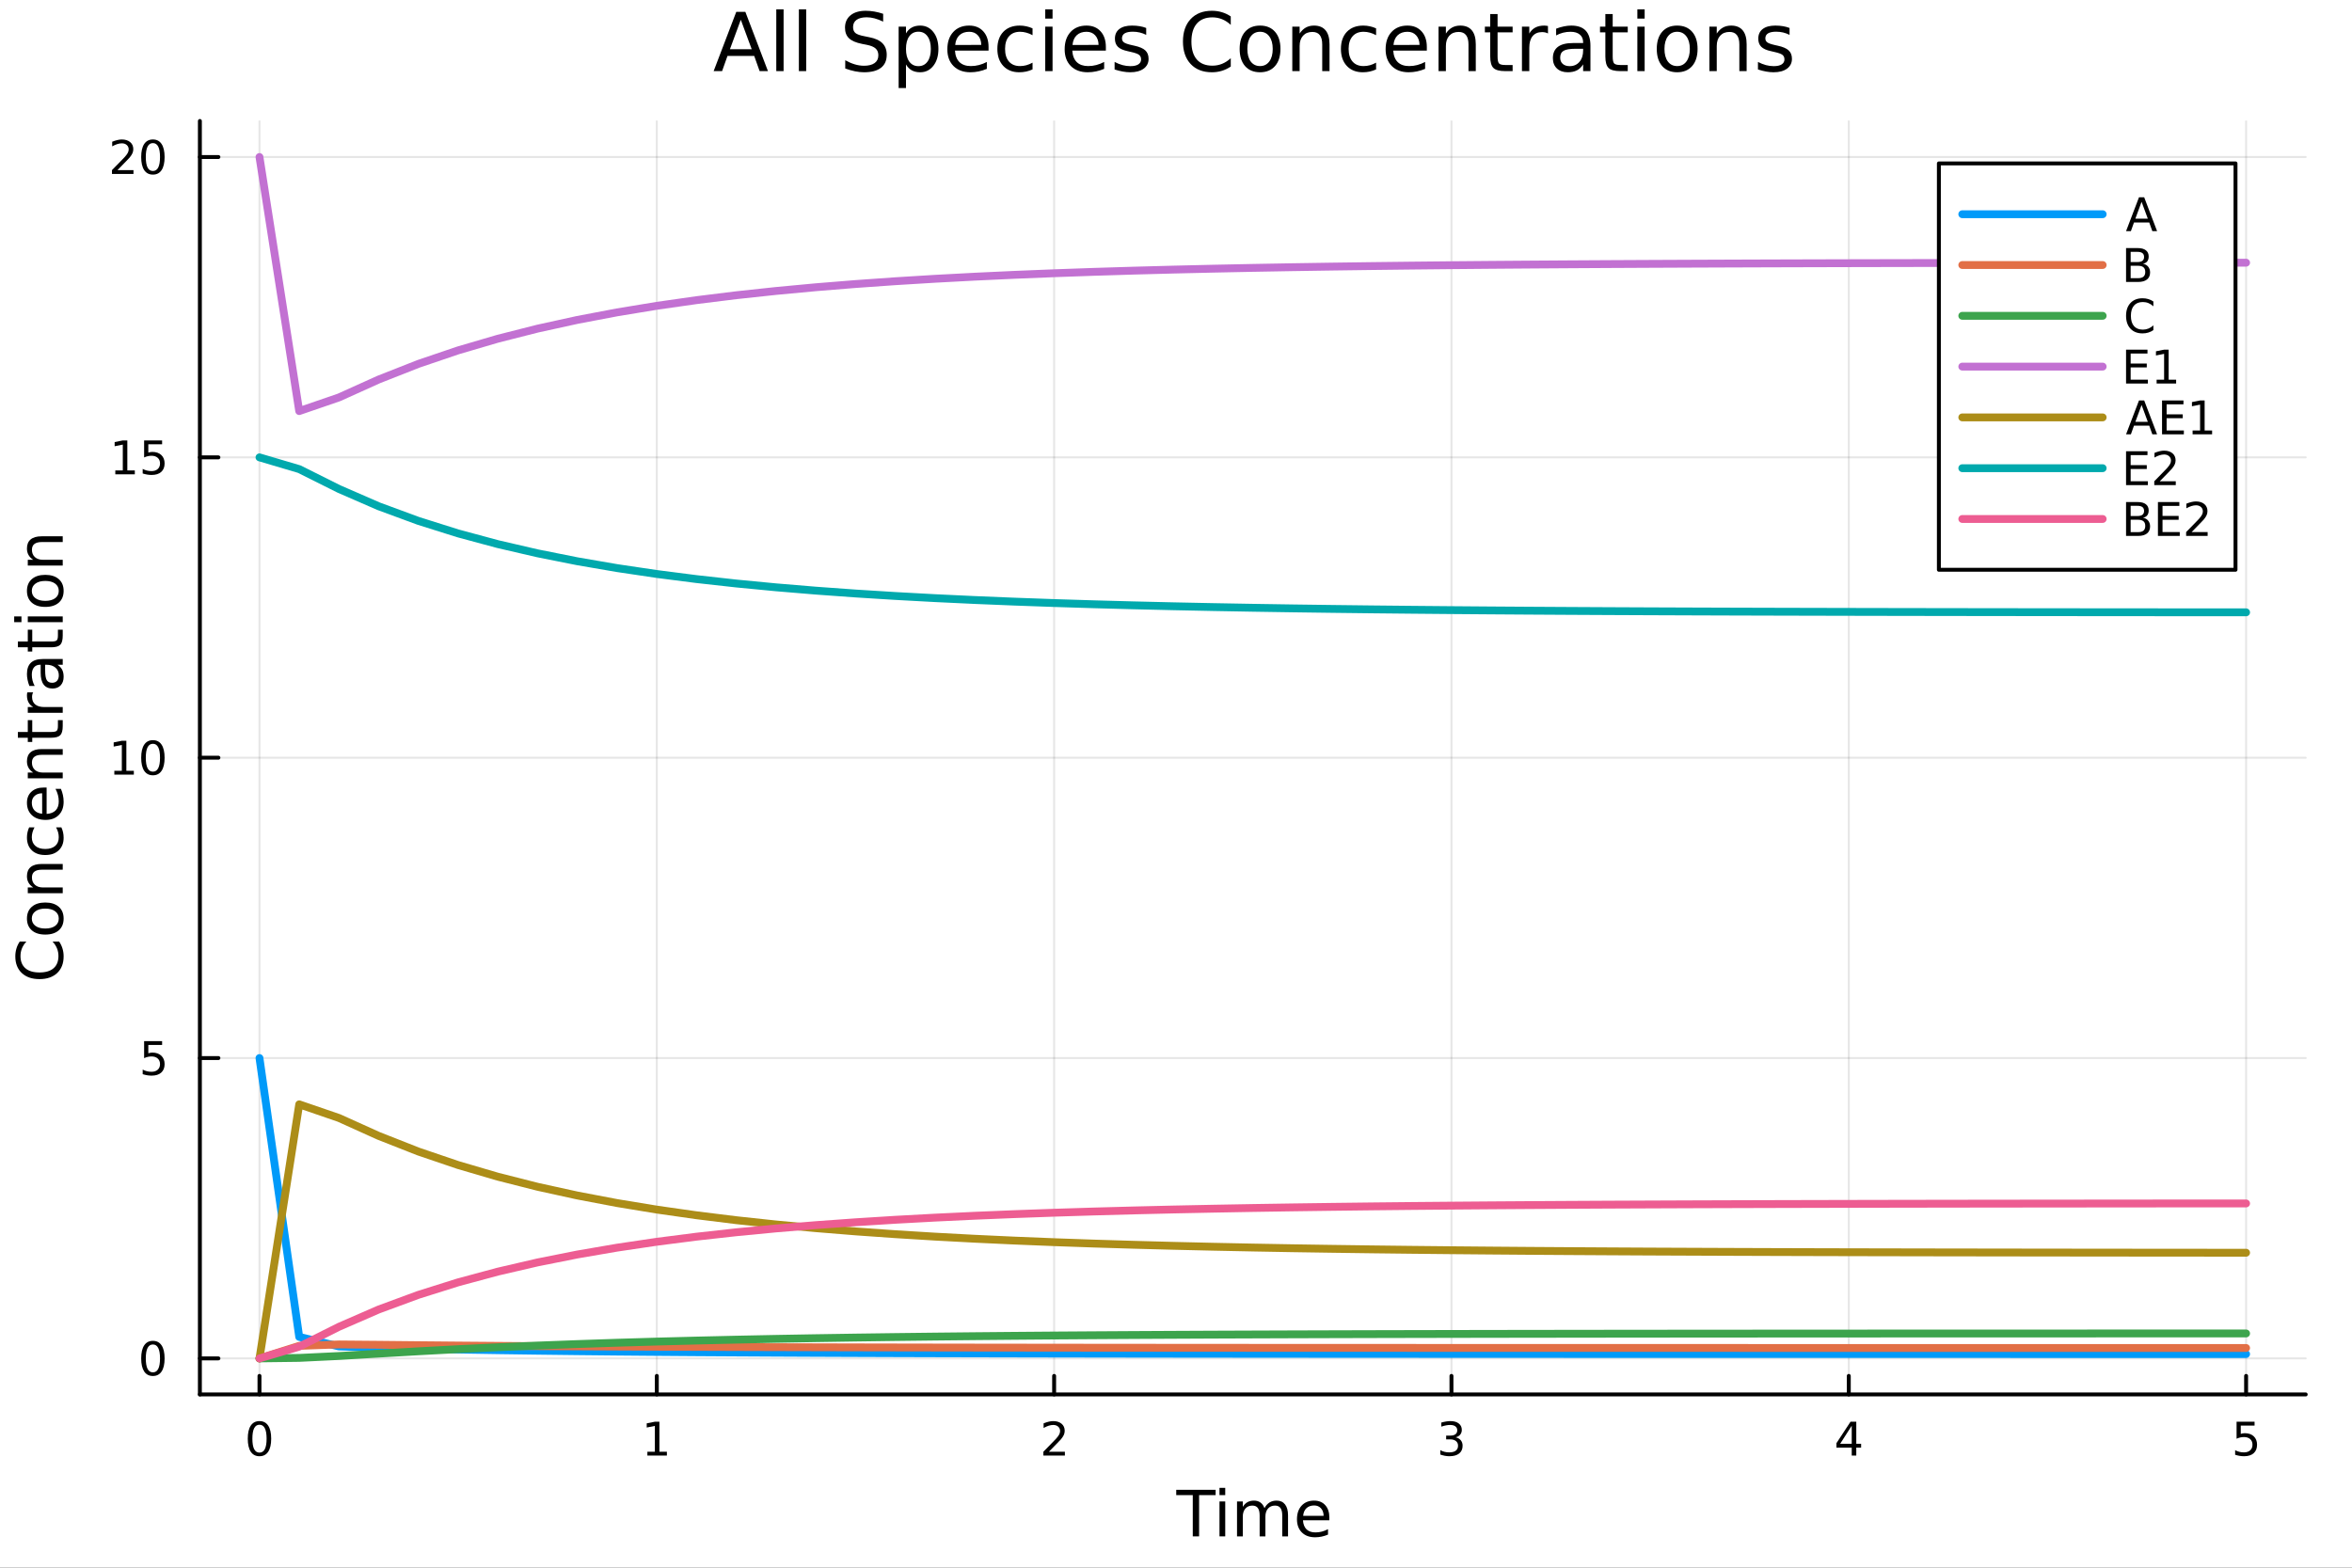 <?xml version="1.0" encoding="utf-8"?>
<svg xmlns="http://www.w3.org/2000/svg" xmlns:xlink="http://www.w3.org/1999/xlink" width="600" height="400" viewBox="0 0 2400 1600">
<rect x="0" y="0" width="2400" height="1600" fill="#333333" stroke="none"/>
<defs>
  <clipPath id="clip440">
    <rect x="0" y="0" width="2400" height="1600"/>
  </clipPath>
</defs>
<path clip-path="url(#clip440)" d="M0 1600 L2400 1600 L2400 8.88178e-14 L0 8.88178e-14  Z" fill="#ffffff" fill-rule="evenodd" fill-opacity="1"/>
<defs>
  <clipPath id="clip441">
    <rect x="480" y="0" width="1681" height="1600"/>
  </clipPath>
</defs>
<path clip-path="url(#clip440)" d="M203.964 1423.18 L2352.76 1423.18 L2352.76 123.472 L203.964 123.472  Z" fill="#ffffff" fill-rule="evenodd" fill-opacity="1"/>
<defs>
  <clipPath id="clip442">
    <rect x="203" y="123" width="2150" height="1301"/>
  </clipPath>
</defs>
<polyline clip-path="url(#clip442)" style="stroke:#000000; stroke-linecap:round; stroke-linejoin:round; stroke-width:2; stroke-opacity:0.1; fill:none" points="264.778,1423.18 264.778,123.472 "/>
<polyline clip-path="url(#clip442)" style="stroke:#000000; stroke-linecap:round; stroke-linejoin:round; stroke-width:2; stroke-opacity:0.1; fill:none" points="670.211,1423.18 670.211,123.472 "/>
<polyline clip-path="url(#clip442)" style="stroke:#000000; stroke-linecap:round; stroke-linejoin:round; stroke-width:2; stroke-opacity:0.1; fill:none" points="1075.64,1423.18 1075.64,123.472 "/>
<polyline clip-path="url(#clip442)" style="stroke:#000000; stroke-linecap:round; stroke-linejoin:round; stroke-width:2; stroke-opacity:0.1; fill:none" points="1481.08,1423.18 1481.08,123.472 "/>
<polyline clip-path="url(#clip442)" style="stroke:#000000; stroke-linecap:round; stroke-linejoin:round; stroke-width:2; stroke-opacity:0.1; fill:none" points="1886.51,1423.18 1886.51,123.472 "/>
<polyline clip-path="url(#clip442)" style="stroke:#000000; stroke-linecap:round; stroke-linejoin:round; stroke-width:2; stroke-opacity:0.1; fill:none" points="2291.94,1423.18 2291.94,123.472 "/>
<polyline clip-path="url(#clip442)" style="stroke:#000000; stroke-linecap:round; stroke-linejoin:round; stroke-width:2; stroke-opacity:0.1; fill:none" points="203.964,1386.4 2352.76,1386.4 "/>
<polyline clip-path="url(#clip442)" style="stroke:#000000; stroke-linecap:round; stroke-linejoin:round; stroke-width:2; stroke-opacity:0.1; fill:none" points="203.964,1079.86 2352.76,1079.86 "/>
<polyline clip-path="url(#clip442)" style="stroke:#000000; stroke-linecap:round; stroke-linejoin:round; stroke-width:2; stroke-opacity:0.1; fill:none" points="203.964,773.326 2352.76,773.326 "/>
<polyline clip-path="url(#clip442)" style="stroke:#000000; stroke-linecap:round; stroke-linejoin:round; stroke-width:2; stroke-opacity:0.1; fill:none" points="203.964,466.791 2352.76,466.791 "/>
<polyline clip-path="url(#clip442)" style="stroke:#000000; stroke-linecap:round; stroke-linejoin:round; stroke-width:2; stroke-opacity:0.1; fill:none" points="203.964,160.256 2352.76,160.256 "/>
<polyline clip-path="url(#clip440)" style="stroke:#000000; stroke-linecap:round; stroke-linejoin:round; stroke-width:4; stroke-opacity:1; fill:none" points="203.964,1423.18 2352.76,1423.18 "/>
<polyline clip-path="url(#clip440)" style="stroke:#000000; stroke-linecap:round; stroke-linejoin:round; stroke-width:4; stroke-opacity:1; fill:none" points="264.778,1423.18 264.778,1404.28 "/>
<polyline clip-path="url(#clip440)" style="stroke:#000000; stroke-linecap:round; stroke-linejoin:round; stroke-width:4; stroke-opacity:1; fill:none" points="670.211,1423.18 670.211,1404.28 "/>
<polyline clip-path="url(#clip440)" style="stroke:#000000; stroke-linecap:round; stroke-linejoin:round; stroke-width:4; stroke-opacity:1; fill:none" points="1075.64,1423.18 1075.64,1404.28 "/>
<polyline clip-path="url(#clip440)" style="stroke:#000000; stroke-linecap:round; stroke-linejoin:round; stroke-width:4; stroke-opacity:1; fill:none" points="1481.08,1423.18 1481.08,1404.28 "/>
<polyline clip-path="url(#clip440)" style="stroke:#000000; stroke-linecap:round; stroke-linejoin:round; stroke-width:4; stroke-opacity:1; fill:none" points="1886.51,1423.18 1886.51,1404.28 "/>
<polyline clip-path="url(#clip440)" style="stroke:#000000; stroke-linecap:round; stroke-linejoin:round; stroke-width:4; stroke-opacity:1; fill:none" points="2291.94,1423.18 2291.94,1404.28 "/>
<path clip-path="url(#clip440)" d="M264.778 1454.1 Q261.167 1454.1 259.339 1457.66 Q257.533 1461.2 257.533 1468.33 Q257.533 1475.44 259.339 1479.01 Q261.167 1482.55 264.778 1482.55 Q268.413 1482.55 270.218 1479.01 Q272.047 1475.44 272.047 1468.33 Q272.047 1461.2 270.218 1457.66 Q268.413 1454.1 264.778 1454.1 M264.778 1450.39 Q270.589 1450.39 273.644 1455 Q276.723 1459.58 276.723 1468.33 Q276.723 1477.06 273.644 1481.67 Q270.589 1486.25 264.778 1486.25 Q258.968 1486.25 255.89 1481.67 Q252.834 1477.06 252.834 1468.33 Q252.834 1459.58 255.89 1455 Q258.968 1450.39 264.778 1450.39 Z" fill="#000000" fill-rule="nonzero" fill-opacity="1" /><path clip-path="url(#clip440)" d="M660.593 1481.64 L668.232 1481.64 L668.232 1455.28 L659.922 1456.95 L659.922 1452.69 L668.186 1451.02 L672.861 1451.02 L672.861 1481.64 L680.5 1481.64 L680.5 1485.58 L660.593 1485.58 L660.593 1481.64 Z" fill="#000000" fill-rule="nonzero" fill-opacity="1" /><path clip-path="url(#clip440)" d="M1070.3 1481.64 L1086.62 1481.64 L1086.62 1485.58 L1064.67 1485.58 L1064.67 1481.64 Q1067.33 1478.89 1071.92 1474.26 Q1076.52 1469.61 1077.7 1468.27 Q1079.95 1465.74 1080.83 1464.01 Q1081.73 1462.25 1081.73 1460.56 Q1081.73 1457.8 1079.79 1456.07 Q1077.87 1454.33 1074.76 1454.33 Q1072.56 1454.33 1070.11 1455.09 Q1067.68 1455.86 1064.9 1457.41 L1064.9 1452.69 Q1067.73 1451.55 1070.18 1450.97 Q1072.63 1450.39 1074.67 1450.39 Q1080.04 1450.39 1083.24 1453.08 Q1086.43 1455.77 1086.43 1460.26 Q1086.43 1462.39 1085.62 1464.31 Q1084.83 1466.2 1082.73 1468.8 Q1082.15 1469.47 1079.05 1472.69 Q1075.94 1475.88 1070.3 1481.64 Z" fill="#000000" fill-rule="nonzero" fill-opacity="1" /><path clip-path="url(#clip440)" d="M1485.32 1466.95 Q1488.68 1467.66 1490.56 1469.93 Q1492.45 1472.2 1492.45 1475.53 Q1492.45 1480.65 1488.93 1483.45 Q1485.42 1486.25 1478.93 1486.25 Q1476.76 1486.25 1474.44 1485.81 Q1472.15 1485.39 1469.7 1484.54 L1469.7 1480.02 Q1471.64 1481.16 1473.96 1481.74 Q1476.27 1482.32 1478.8 1482.32 Q1483.19 1482.32 1485.49 1480.58 Q1487.8 1478.84 1487.8 1475.53 Q1487.8 1472.48 1485.65 1470.77 Q1483.52 1469.03 1479.7 1469.03 L1475.67 1469.03 L1475.67 1465.19 L1479.88 1465.19 Q1483.33 1465.19 1485.16 1463.82 Q1486.99 1462.43 1486.99 1459.84 Q1486.99 1457.18 1485.09 1455.77 Q1483.22 1454.33 1479.7 1454.33 Q1477.78 1454.33 1475.58 1454.75 Q1473.38 1455.16 1470.74 1456.04 L1470.74 1451.88 Q1473.4 1451.14 1475.72 1450.77 Q1478.06 1450.39 1480.12 1450.39 Q1485.44 1450.39 1488.54 1452.83 Q1491.64 1455.23 1491.64 1459.35 Q1491.64 1462.22 1490 1464.21 Q1488.36 1466.18 1485.32 1466.95 Z" fill="#000000" fill-rule="nonzero" fill-opacity="1" /><path clip-path="url(#clip440)" d="M1889.52 1455.09 L1877.71 1473.54 L1889.52 1473.54 L1889.52 1455.09 M1888.29 1451.02 L1894.17 1451.02 L1894.17 1473.54 L1899.1 1473.54 L1899.1 1477.43 L1894.17 1477.43 L1894.17 1485.58 L1889.52 1485.58 L1889.52 1477.43 L1873.92 1477.43 L1873.92 1472.92 L1888.29 1451.02 Z" fill="#000000" fill-rule="nonzero" fill-opacity="1" /><path clip-path="url(#clip440)" d="M2282.22 1451.02 L2300.58 1451.02 L2300.58 1454.96 L2286.5 1454.96 L2286.5 1463.43 Q2287.52 1463.08 2288.54 1462.92 Q2289.56 1462.73 2290.58 1462.73 Q2296.36 1462.73 2299.74 1465.9 Q2303.12 1469.08 2303.12 1474.49 Q2303.12 1480.07 2299.65 1483.17 Q2296.18 1486.25 2289.86 1486.25 Q2287.68 1486.25 2285.41 1485.88 Q2283.17 1485.51 2280.76 1484.77 L2280.76 1480.07 Q2282.84 1481.2 2285.07 1481.76 Q2287.29 1482.32 2289.77 1482.32 Q2293.77 1482.32 2296.11 1480.21 Q2298.45 1478.1 2298.45 1474.49 Q2298.45 1470.88 2296.11 1468.77 Q2293.77 1466.67 2289.77 1466.67 Q2287.89 1466.67 2286.02 1467.08 Q2284.16 1467.5 2282.22 1468.38 L2282.22 1451.02 Z" fill="#000000" fill-rule="nonzero" fill-opacity="1" /><path clip-path="url(#clip440)" d="M1200.24 1520.52 L1240.44 1520.52 L1240.44 1525.93 L1223.57 1525.93 L1223.57 1568.04 L1217.11 1568.04 L1217.11 1525.93 L1200.24 1525.93 L1200.24 1520.52 Z" fill="#000000" fill-rule="nonzero" fill-opacity="1" /><path clip-path="url(#clip440)" d="M1244.38 1532.4 L1250.24 1532.4 L1250.24 1568.04 L1244.38 1568.04 L1244.38 1532.4 M1244.38 1518.52 L1250.24 1518.52 L1250.24 1525.93 L1244.38 1525.93 L1244.38 1518.52 Z" fill="#000000" fill-rule="nonzero" fill-opacity="1" /><path clip-path="url(#clip440)" d="M1290.25 1539.24 Q1292.44 1535.29 1295.5 1533.41 Q1298.55 1531.54 1302.69 1531.54 Q1308.26 1531.54 1311.29 1535.45 Q1314.31 1539.33 1314.31 1546.53 L1314.31 1568.04 L1308.42 1568.04 L1308.42 1546.72 Q1308.42 1541.59 1306.61 1539.11 Q1304.79 1536.63 1301.07 1536.63 Q1296.52 1536.63 1293.88 1539.65 Q1291.23 1542.68 1291.23 1547.9 L1291.23 1568.04 L1285.35 1568.04 L1285.35 1546.72 Q1285.35 1541.56 1283.53 1539.11 Q1281.72 1536.63 1277.93 1536.63 Q1273.44 1536.63 1270.8 1539.68 Q1268.16 1542.71 1268.16 1547.9 L1268.16 1568.04 L1262.27 1568.04 L1262.27 1532.4 L1268.16 1532.4 L1268.16 1537.93 Q1270.16 1534.66 1272.96 1533.1 Q1275.77 1531.54 1279.62 1531.54 Q1283.5 1531.54 1286.21 1533.51 Q1288.94 1535.48 1290.25 1539.24 Z" fill="#000000" fill-rule="nonzero" fill-opacity="1" /><path clip-path="url(#clip440)" d="M1356.48 1548.76 L1356.48 1551.62 L1329.56 1551.62 Q1329.94 1557.67 1333.18 1560.85 Q1336.46 1564 1342.29 1564 Q1345.66 1564 1348.81 1563.17 Q1352 1562.35 1355.11 1560.69 L1355.11 1566.23 Q1351.96 1567.57 1348.65 1568.27 Q1345.34 1568.97 1341.94 1568.97 Q1333.41 1568.97 1328.41 1564 Q1323.44 1559.04 1323.44 1550.57 Q1323.44 1541.82 1328.16 1536.69 Q1332.9 1531.54 1340.92 1531.54 Q1348.11 1531.54 1352.28 1536.18 Q1356.48 1540.8 1356.48 1548.76 M1350.63 1547.04 Q1350.56 1542.23 1347.92 1539.37 Q1345.31 1536.5 1340.98 1536.5 Q1336.08 1536.5 1333.12 1539.27 Q1330.19 1542.04 1329.75 1547.07 L1350.63 1547.04 Z" fill="#000000" fill-rule="nonzero" fill-opacity="1" /><polyline clip-path="url(#clip440)" style="stroke:#000000; stroke-linecap:round; stroke-linejoin:round; stroke-width:4; stroke-opacity:1; fill:none" points="203.964,1423.18 203.964,123.472 "/>
<polyline clip-path="url(#clip440)" style="stroke:#000000; stroke-linecap:round; stroke-linejoin:round; stroke-width:4; stroke-opacity:1; fill:none" points="203.964,1386.4 222.861,1386.4 "/>
<polyline clip-path="url(#clip440)" style="stroke:#000000; stroke-linecap:round; stroke-linejoin:round; stroke-width:4; stroke-opacity:1; fill:none" points="203.964,1079.86 222.861,1079.86 "/>
<polyline clip-path="url(#clip440)" style="stroke:#000000; stroke-linecap:round; stroke-linejoin:round; stroke-width:4; stroke-opacity:1; fill:none" points="203.964,773.326 222.861,773.326 "/>
<polyline clip-path="url(#clip440)" style="stroke:#000000; stroke-linecap:round; stroke-linejoin:round; stroke-width:4; stroke-opacity:1; fill:none" points="203.964,466.791 222.861,466.791 "/>
<polyline clip-path="url(#clip440)" style="stroke:#000000; stroke-linecap:round; stroke-linejoin:round; stroke-width:4; stroke-opacity:1; fill:none" points="203.964,160.256 222.861,160.256 "/>
<path clip-path="url(#clip440)" d="M156.019 1372.19 Q152.408 1372.19 150.579 1375.76 Q148.774 1379.3 148.774 1386.43 Q148.774 1393.54 150.579 1397.1 Q152.408 1400.64 156.019 1400.64 Q159.653 1400.64 161.459 1397.1 Q163.288 1393.54 163.288 1386.43 Q163.288 1379.3 161.459 1375.76 Q159.653 1372.19 156.019 1372.19 M156.019 1368.49 Q161.829 1368.49 164.885 1373.1 Q167.964 1377.68 167.964 1386.43 Q167.964 1395.16 164.885 1399.76 Q161.829 1404.35 156.019 1404.35 Q150.209 1404.35 147.13 1399.76 Q144.075 1395.16 144.075 1386.43 Q144.075 1377.68 147.13 1373.1 Q150.209 1368.49 156.019 1368.49 Z" fill="#000000" fill-rule="nonzero" fill-opacity="1" /><path clip-path="url(#clip440)" d="M147.061 1062.58 L165.417 1062.58 L165.417 1066.52 L151.343 1066.52 L151.343 1074.99 Q152.362 1074.64 153.38 1074.48 Q154.399 1074.29 155.417 1074.29 Q161.204 1074.29 164.584 1077.47 Q167.964 1080.64 167.964 1086.05 Q167.964 1091.63 164.491 1094.73 Q161.019 1097.81 154.7 1097.81 Q152.524 1097.81 150.255 1097.44 Q148.01 1097.07 145.603 1096.33 L145.603 1091.63 Q147.686 1092.77 149.908 1093.32 Q152.13 1093.88 154.607 1093.88 Q158.612 1093.88 160.95 1091.77 Q163.288 1089.66 163.288 1086.05 Q163.288 1082.44 160.95 1080.34 Q158.612 1078.23 154.607 1078.23 Q152.732 1078.23 150.857 1078.65 Q149.005 1079.06 147.061 1079.94 L147.061 1062.58 Z" fill="#000000" fill-rule="nonzero" fill-opacity="1" /><path clip-path="url(#clip440)" d="M116.668 786.671 L124.306 786.671 L124.306 760.305 L115.996 761.972 L115.996 757.713 L124.26 756.046 L128.936 756.046 L128.936 786.671 L136.575 786.671 L136.575 790.606 L116.668 790.606 L116.668 786.671 Z" fill="#000000" fill-rule="nonzero" fill-opacity="1" /><path clip-path="url(#clip440)" d="M156.019 759.125 Q152.408 759.125 150.579 762.689 Q148.774 766.231 148.774 773.361 Q148.774 780.467 150.579 784.032 Q152.408 787.574 156.019 787.574 Q159.653 787.574 161.459 784.032 Q163.288 780.467 163.288 773.361 Q163.288 766.231 161.459 762.689 Q159.653 759.125 156.019 759.125 M156.019 755.421 Q161.829 755.421 164.885 760.027 Q167.964 764.611 167.964 773.361 Q167.964 782.088 164.885 786.694 Q161.829 791.277 156.019 791.277 Q150.209 791.277 147.13 786.694 Q144.075 782.088 144.075 773.361 Q144.075 764.611 147.13 760.027 Q150.209 755.421 156.019 755.421 Z" fill="#000000" fill-rule="nonzero" fill-opacity="1" /><path clip-path="url(#clip440)" d="M117.663 480.136 L125.302 480.136 L125.302 453.77 L116.992 455.437 L116.992 451.178 L125.255 449.511 L129.931 449.511 L129.931 480.136 L137.57 480.136 L137.57 484.071 L117.663 484.071 L117.663 480.136 Z" fill="#000000" fill-rule="nonzero" fill-opacity="1" /><path clip-path="url(#clip440)" d="M147.061 449.511 L165.417 449.511 L165.417 453.446 L151.343 453.446 L151.343 461.918 Q152.362 461.571 153.38 461.409 Q154.399 461.224 155.417 461.224 Q161.204 461.224 164.584 464.395 Q167.964 467.567 167.964 472.983 Q167.964 478.562 164.491 481.664 Q161.019 484.742 154.7 484.742 Q152.524 484.742 150.255 484.372 Q148.01 484.002 145.603 483.261 L145.603 478.562 Q147.686 479.696 149.908 480.252 Q152.13 480.807 154.607 480.807 Q158.612 480.807 160.95 478.701 Q163.288 476.594 163.288 472.983 Q163.288 469.372 160.95 467.266 Q158.612 465.159 154.607 465.159 Q152.732 465.159 150.857 465.576 Q149.005 465.993 147.061 466.872 L147.061 449.511 Z" fill="#000000" fill-rule="nonzero" fill-opacity="1" /><path clip-path="url(#clip440)" d="M119.885 173.601 L136.204 173.601 L136.204 177.536 L114.26 177.536 L114.26 173.601 Q116.922 170.847 121.505 166.217 Q126.112 161.564 127.292 160.222 Q129.538 157.698 130.417 155.962 Q131.32 154.203 131.32 152.513 Q131.32 149.759 129.376 148.023 Q127.455 146.286 124.353 146.286 Q122.154 146.286 119.7 147.05 Q117.269 147.814 114.492 149.365 L114.492 144.643 Q117.316 143.509 119.769 142.93 Q122.223 142.351 124.26 142.351 Q129.63 142.351 132.825 145.036 Q136.019 147.722 136.019 152.212 Q136.019 154.342 135.209 156.263 Q134.422 158.161 132.316 160.754 Q131.737 161.425 128.635 164.643 Q125.533 167.837 119.885 173.601 Z" fill="#000000" fill-rule="nonzero" fill-opacity="1" /><path clip-path="url(#clip440)" d="M156.019 146.055 Q152.408 146.055 150.579 149.62 Q148.774 153.161 148.774 160.291 Q148.774 167.397 150.579 170.962 Q152.408 174.504 156.019 174.504 Q159.653 174.504 161.459 170.962 Q163.288 167.397 163.288 160.291 Q163.288 153.161 161.459 149.62 Q159.653 146.055 156.019 146.055 M156.019 142.351 Q161.829 142.351 164.885 146.958 Q167.964 151.541 167.964 160.291 Q167.964 169.018 164.885 173.624 Q161.829 178.208 156.019 178.208 Q150.209 178.208 147.13 173.624 Q144.075 169.018 144.075 160.291 Q144.075 151.541 147.13 146.958 Q150.209 142.351 156.019 142.351 Z" fill="#000000" fill-rule="nonzero" fill-opacity="1" /><path clip-path="url(#clip440)" d="M20.144 960.971 L26.924 960.971 Q23.9 964.218 22.404 967.91 Q20.908 971.57 20.908 975.708 Q20.908 983.856 25.905 988.184 Q30.871 992.513 40.292 992.513 Q49.681 992.513 54.678 988.184 Q59.644 983.856 59.644 975.708 Q59.644 971.57 58.148 967.91 Q56.652 964.218 53.628 960.971 L60.344 960.971 Q62.636 964.345 63.781 968.133 Q64.927 971.888 64.927 976.09 Q64.927 986.88 58.339 993.086 Q51.718 999.293 40.292 999.293 Q28.834 999.293 22.245 993.086 Q15.625 986.88 15.625 976.09 Q15.625 971.825 16.771 968.069 Q17.885 964.281 20.144 960.971 Z" fill="#000000" fill-rule="nonzero" fill-opacity="1" /><path clip-path="url(#clip440)" d="M32.462 937.482 Q32.462 942.192 36.154 944.93 Q39.815 947.667 46.212 947.667 Q52.609 947.667 56.302 944.961 Q59.962 942.224 59.962 937.482 Q59.962 932.803 56.27 930.066 Q52.578 927.328 46.212 927.328 Q39.878 927.328 36.186 930.066 Q32.462 932.803 32.462 937.482 M27.497 937.482 Q27.497 929.843 32.462 925.482 Q37.427 921.122 46.212 921.122 Q54.965 921.122 59.962 925.482 Q64.927 929.843 64.927 937.482 Q64.927 945.152 59.962 949.513 Q54.965 953.842 46.212 953.842 Q37.427 953.842 32.462 949.513 Q27.497 945.152 27.497 937.482 Z" fill="#000000" fill-rule="nonzero" fill-opacity="1" /><path clip-path="url(#clip440)" d="M42.488 881.782 L64.004 881.782 L64.004 887.638 L42.679 887.638 Q37.618 887.638 35.104 889.612 Q32.589 891.585 32.589 895.532 Q32.589 900.274 35.613 903.011 Q38.637 905.749 43.857 905.749 L64.004 905.749 L64.004 911.637 L28.356 911.637 L28.356 905.749 L33.894 905.749 Q30.68 903.648 29.088 900.815 Q27.497 897.951 27.497 894.227 Q27.497 888.084 31.316 884.933 Q35.104 881.782 42.488 881.782 Z" fill="#000000" fill-rule="nonzero" fill-opacity="1" /><path clip-path="url(#clip440)" d="M29.725 844.447 L35.199 844.447 Q33.831 846.929 33.162 849.444 Q32.462 851.927 32.462 854.473 Q32.462 860.17 36.09 863.321 Q39.687 866.472 46.212 866.472 Q52.737 866.472 56.365 863.321 Q59.962 860.17 59.962 854.473 Q59.962 851.927 59.294 849.444 Q58.593 846.929 57.225 844.447 L62.636 844.447 Q63.781 846.898 64.354 849.539 Q64.927 852.149 64.927 855.109 Q64.927 863.162 59.866 867.904 Q54.806 872.647 46.212 872.647 Q37.491 872.647 32.494 867.873 Q27.497 863.067 27.497 854.727 Q27.497 852.022 28.07 849.444 Q28.611 846.866 29.725 844.447 Z" fill="#000000" fill-rule="nonzero" fill-opacity="1" /><path clip-path="url(#clip440)" d="M44.716 803.77 L47.581 803.77 L47.581 830.697 Q53.628 830.315 56.811 827.068 Q59.962 823.79 59.962 817.966 Q59.962 814.592 59.134 811.441 Q58.307 808.258 56.652 805.139 L62.19 805.139 Q63.527 808.29 64.227 811.6 Q64.927 814.91 64.927 818.316 Q64.927 826.846 59.962 831.843 Q54.997 836.808 46.53 836.808 Q37.777 836.808 32.653 832.097 Q27.497 827.355 27.497 819.334 Q27.497 812.141 32.144 807.971 Q36.759 803.77 44.716 803.77 M42.997 809.626 Q38.191 809.69 35.327 812.332 Q32.462 814.942 32.462 819.27 Q32.462 824.172 35.231 827.132 Q38 830.06 43.029 830.506 L42.997 809.626 Z" fill="#000000" fill-rule="nonzero" fill-opacity="1" /><path clip-path="url(#clip440)" d="M42.488 764.525 L64.004 764.525 L64.004 770.382 L42.679 770.382 Q37.618 770.382 35.104 772.355 Q32.589 774.329 32.589 778.275 Q32.589 783.018 35.613 785.755 Q38.637 788.492 43.857 788.492 L64.004 788.492 L64.004 794.381 L28.356 794.381 L28.356 788.492 L33.894 788.492 Q30.68 786.392 29.088 783.559 Q27.497 780.694 27.497 776.97 Q27.497 770.827 31.316 767.676 Q35.104 764.525 42.488 764.525 Z" fill="#000000" fill-rule="nonzero" fill-opacity="1" /><path clip-path="url(#clip440)" d="M18.235 747.052 L28.356 747.052 L28.356 734.989 L32.908 734.989 L32.908 747.052 L52.259 747.052 Q56.62 747.052 57.861 745.874 Q59.103 744.664 59.103 741.004 L59.103 734.989 L64.004 734.989 L64.004 741.004 Q64.004 747.784 61.49 750.362 Q58.943 752.94 52.259 752.94 L32.908 752.94 L32.908 757.237 L28.356 757.237 L28.356 752.94 L18.235 752.94 L18.235 747.052 Z" fill="#000000" fill-rule="nonzero" fill-opacity="1" /><path clip-path="url(#clip440)" d="M33.831 706.629 Q33.258 707.616 33.003 708.794 Q32.717 709.939 32.717 711.34 Q32.717 716.305 35.963 718.979 Q39.178 721.621 45.225 721.621 L64.004 721.621 L64.004 727.509 L28.356 727.509 L28.356 721.621 L33.894 721.621 Q30.648 719.774 29.088 716.814 Q27.497 713.854 27.497 709.621 Q27.497 709.016 27.592 708.284 Q27.656 707.552 27.815 706.661 L33.831 706.629 Z" fill="#000000" fill-rule="nonzero" fill-opacity="1" /><path clip-path="url(#clip440)" d="M46.085 684.286 Q46.085 691.383 47.708 694.121 Q49.331 696.858 53.246 696.858 Q56.365 696.858 58.211 694.821 Q60.026 692.752 60.026 689.219 Q60.026 684.349 56.588 681.421 Q53.119 678.461 47.39 678.461 L46.085 678.461 L46.085 684.286 M43.666 672.605 L64.004 672.605 L64.004 678.461 L58.593 678.461 Q61.84 680.466 63.399 683.458 Q64.927 686.45 64.927 690.779 Q64.927 696.253 61.872 699.5 Q58.784 702.714 53.628 702.714 Q47.612 702.714 44.557 698.704 Q41.501 694.662 41.501 686.673 L41.501 678.461 L40.928 678.461 Q36.886 678.461 34.69 681.135 Q32.462 683.776 32.462 688.583 Q32.462 691.638 33.194 694.534 Q33.926 697.431 35.39 700.104 L29.98 700.104 Q28.738 696.89 28.133 693.866 Q27.497 690.842 27.497 687.978 Q27.497 680.243 31.507 676.424 Q35.518 672.605 43.666 672.605 Z" fill="#000000" fill-rule="nonzero" fill-opacity="1" /><path clip-path="url(#clip440)" d="M18.235 654.749 L28.356 654.749 L28.356 642.686 L32.908 642.686 L32.908 654.749 L52.259 654.749 Q56.62 654.749 57.861 653.571 Q59.103 652.362 59.103 648.701 L59.103 642.686 L64.004 642.686 L64.004 648.701 Q64.004 655.481 61.49 658.059 Q58.943 660.637 52.259 660.637 L32.908 660.637 L32.908 664.934 L28.356 664.934 L28.356 660.637 L18.235 660.637 L18.235 654.749 Z" fill="#000000" fill-rule="nonzero" fill-opacity="1" /><path clip-path="url(#clip440)" d="M28.356 634.983 L28.356 629.127 L64.004 629.127 L64.004 634.983 L28.356 634.983 M14.479 634.983 L14.479 629.127 L21.895 629.127 L21.895 634.983 L14.479 634.983 Z" fill="#000000" fill-rule="nonzero" fill-opacity="1" /><path clip-path="url(#clip440)" d="M32.462 603.059 Q32.462 607.77 36.154 610.507 Q39.815 613.244 46.212 613.244 Q52.609 613.244 56.302 610.539 Q59.962 607.802 59.962 603.059 Q59.962 598.38 56.27 595.643 Q52.578 592.906 46.212 592.906 Q39.878 592.906 36.186 595.643 Q32.462 598.38 32.462 603.059 M27.497 603.059 Q27.497 595.42 32.462 591.06 Q37.427 586.699 46.212 586.699 Q54.965 586.699 59.962 591.06 Q64.927 595.42 64.927 603.059 Q64.927 610.73 59.962 615.09 Q54.965 619.419 46.212 619.419 Q37.427 619.419 32.462 615.09 Q27.497 610.73 27.497 603.059 Z" fill="#000000" fill-rule="nonzero" fill-opacity="1" /><path clip-path="url(#clip440)" d="M42.488 547.359 L64.004 547.359 L64.004 553.216 L42.679 553.216 Q37.618 553.216 35.104 555.189 Q32.589 557.163 32.589 561.109 Q32.589 565.852 35.613 568.589 Q38.637 571.326 43.857 571.326 L64.004 571.326 L64.004 577.214 L28.356 577.214 L28.356 571.326 L33.894 571.326 Q30.68 569.226 29.088 566.393 Q27.497 563.528 27.497 559.804 Q27.497 553.661 31.316 550.51 Q35.104 547.359 42.488 547.359 Z" fill="#000000" fill-rule="nonzero" fill-opacity="1" /><path clip-path="url(#clip440)" d="M755.915 20.157 L744.815 50.255 L767.055 50.255 L755.915 20.157 M751.297 12.096 L760.573 12.096 L783.623 72.576 L775.116 72.576 L769.607 57.061 L742.344 57.061 L736.835 72.576 L728.206 72.576 L751.297 12.096 Z" fill="#000000" fill-rule="nonzero" fill-opacity="1" /><path clip-path="url(#clip440)" d="M792.13 9.544 L799.583 9.544 L799.583 72.576 L792.13 72.576 L792.13 9.544 Z" fill="#000000" fill-rule="nonzero" fill-opacity="1" /><path clip-path="url(#clip440)" d="M815.179 9.544 L822.633 9.544 L822.633 72.576 L815.179 72.576 L815.179 9.544 Z" fill="#000000" fill-rule="nonzero" fill-opacity="1" /><path clip-path="url(#clip440)" d="M901.18 14.081 L901.18 22.061 Q896.522 19.833 892.39 18.739 Q888.258 17.646 884.409 17.646 Q877.725 17.646 874.079 20.238 Q870.474 22.831 870.474 27.611 Q870.474 31.621 872.864 33.687 Q875.295 35.713 882.019 36.969 L886.961 37.981 Q896.116 39.723 900.451 44.139 Q904.826 48.514 904.826 55.886 Q904.826 64.677 898.912 69.214 Q893.038 73.751 881.655 73.751 Q877.361 73.751 872.5 72.778 Q867.679 71.806 862.494 69.902 L862.494 61.477 Q867.477 64.272 872.257 65.689 Q877.037 67.107 881.655 67.107 Q888.663 67.107 892.471 64.353 Q896.278 61.598 896.278 56.494 Q896.278 52.038 893.524 49.526 Q890.81 47.015 884.571 45.759 L879.589 44.787 Q870.434 42.964 866.342 39.075 Q862.251 35.186 862.251 28.259 Q862.251 20.238 867.882 15.62 Q873.553 11.002 883.478 11.002 Q887.731 11.002 892.147 11.772 Q896.562 12.542 901.18 14.081 Z" fill="#000000" fill-rule="nonzero" fill-opacity="1" /><path clip-path="url(#clip440)" d="M924.473 65.77 L924.473 89.833 L916.979 89.833 L916.979 27.206 L924.473 27.206 L924.473 34.092 Q926.822 30.041 930.387 28.097 Q933.992 26.112 938.975 26.112 Q947.239 26.112 952.383 32.675 Q957.569 39.237 957.569 49.931 Q957.569 60.626 952.383 67.188 Q947.239 73.751 938.975 73.751 Q933.992 73.751 930.387 71.806 Q926.822 69.821 924.473 65.77 M949.831 49.931 Q949.831 41.708 946.429 37.05 Q943.066 32.35 937.152 32.35 Q931.238 32.35 927.835 37.05 Q924.473 41.708 924.473 49.931 Q924.473 58.155 927.835 62.854 Q931.238 67.512 937.152 67.512 Q943.066 67.512 946.429 62.854 Q949.831 58.155 949.831 49.931 Z" fill="#000000" fill-rule="nonzero" fill-opacity="1" /><path clip-path="url(#clip440)" d="M1008.73 48.028 L1008.73 51.673 L974.461 51.673 Q974.947 59.37 979.079 63.421 Q983.251 67.431 990.665 67.431 Q994.958 67.431 998.969 66.378 Q1003.02 65.325 1006.99 63.218 L1006.99 70.267 Q1002.98 71.968 998.766 72.86 Q994.553 73.751 990.219 73.751 Q979.362 73.751 973.003 67.431 Q966.683 61.112 966.683 50.337 Q966.683 39.197 972.679 32.675 Q978.714 26.112 988.923 26.112 Q998.078 26.112 1003.38 32.026 Q1008.73 37.9 1008.73 48.028 M1001.28 45.84 Q1001.2 39.723 997.835 36.077 Q994.513 32.431 989.004 32.431 Q982.765 32.431 978.998 35.956 Q975.271 39.48 974.704 45.88 L1001.28 45.84 Z" fill="#000000" fill-rule="nonzero" fill-opacity="1" /><path clip-path="url(#clip440)" d="M1053.62 28.948 L1053.62 35.915 Q1050.46 34.173 1047.26 33.323 Q1044.1 32.431 1040.86 32.431 Q1033.6 32.431 1029.59 37.05 Q1025.58 41.627 1025.58 49.931 Q1025.58 58.236 1029.59 62.854 Q1033.6 67.431 1040.86 67.431 Q1044.1 67.431 1047.26 66.581 Q1050.46 65.689 1053.62 63.948 L1053.62 70.834 Q1050.5 72.292 1047.13 73.022 Q1043.81 73.751 1040.05 73.751 Q1029.8 73.751 1023.76 67.31 Q1017.72 60.869 1017.72 49.931 Q1017.72 38.832 1023.8 32.472 Q1029.92 26.112 1040.53 26.112 Q1043.97 26.112 1047.26 26.841 Q1050.54 27.53 1053.62 28.948 Z" fill="#000000" fill-rule="nonzero" fill-opacity="1" /><path clip-path="url(#clip440)" d="M1066.58 27.206 L1074.03 27.206 L1074.03 72.576 L1066.58 72.576 L1066.58 27.206 M1066.58 9.544 L1074.03 9.544 L1074.03 18.983 L1066.58 18.983 L1066.58 9.544 Z" fill="#000000" fill-rule="nonzero" fill-opacity="1" /><path clip-path="url(#clip440)" d="M1128.44 48.028 L1128.44 51.673 L1094.17 51.673 Q1094.65 59.37 1098.78 63.421 Q1102.96 67.431 1110.37 67.431 Q1114.66 67.431 1118.67 66.378 Q1122.72 65.325 1126.69 63.218 L1126.69 70.267 Q1122.68 71.968 1118.47 72.86 Q1114.26 73.751 1109.92 73.751 Q1099.07 73.751 1092.71 67.431 Q1086.39 61.112 1086.39 50.337 Q1086.39 39.197 1092.38 32.675 Q1098.42 26.112 1108.63 26.112 Q1117.78 26.112 1123.09 32.026 Q1128.44 37.9 1128.44 48.028 M1120.98 45.84 Q1120.9 39.723 1117.54 36.077 Q1114.22 32.431 1108.71 32.431 Q1102.47 32.431 1098.7 35.956 Q1094.98 39.48 1094.41 45.88 L1120.98 45.84 Z" fill="#000000" fill-rule="nonzero" fill-opacity="1" /><path clip-path="url(#clip440)" d="M1169.59 28.543 L1169.59 35.591 Q1166.43 33.971 1163.03 33.161 Q1159.63 32.35 1155.98 32.35 Q1150.43 32.35 1147.64 34.052 Q1144.88 35.753 1144.88 39.156 Q1144.88 41.749 1146.87 43.248 Q1148.85 44.706 1154.85 46.043 L1157.4 46.61 Q1165.34 48.311 1168.66 51.43 Q1172.02 54.509 1172.02 60.059 Q1172.02 66.378 1167 70.064 Q1162.02 73.751 1153.27 73.751 Q1149.62 73.751 1145.65 73.022 Q1141.72 72.333 1137.35 70.915 L1137.35 63.218 Q1141.48 65.365 1145.49 66.459 Q1149.5 67.512 1153.43 67.512 Q1158.7 67.512 1161.53 65.73 Q1164.37 63.907 1164.37 60.626 Q1164.37 57.588 1162.3 55.967 Q1160.28 54.347 1153.35 52.848 L1150.76 52.24 Q1143.83 50.782 1140.75 47.785 Q1137.67 44.746 1137.67 39.48 Q1137.67 33.08 1142.21 29.596 Q1146.75 26.112 1155.09 26.112 Q1159.22 26.112 1162.87 26.72 Q1166.51 27.327 1169.59 28.543 Z" fill="#000000" fill-rule="nonzero" fill-opacity="1" /><path clip-path="url(#clip440)" d="M1255.88 16.755 L1255.88 25.383 Q1251.75 21.535 1247.05 19.631 Q1242.39 17.727 1237.12 17.727 Q1226.75 17.727 1221.24 24.087 Q1215.73 30.406 1215.73 42.397 Q1215.73 54.347 1221.24 60.707 Q1226.75 67.026 1237.12 67.026 Q1242.39 67.026 1247.05 65.122 Q1251.75 63.218 1255.88 59.37 L1255.88 67.918 Q1251.58 70.834 1246.76 72.292 Q1241.98 73.751 1236.64 73.751 Q1222.9 73.751 1215 65.365 Q1207.1 56.94 1207.1 42.397 Q1207.1 27.814 1215 19.428 Q1222.9 11.002 1236.64 11.002 Q1242.06 11.002 1246.84 12.461 Q1251.66 13.878 1255.88 16.755 Z" fill="#000000" fill-rule="nonzero" fill-opacity="1" /><path clip-path="url(#clip440)" d="M1285.77 32.431 Q1279.78 32.431 1276.29 37.131 Q1272.81 41.789 1272.81 49.931 Q1272.81 58.074 1276.25 62.773 Q1279.74 67.431 1285.77 67.431 Q1291.73 67.431 1295.21 62.732 Q1298.7 58.033 1298.7 49.931 Q1298.7 41.87 1295.21 37.171 Q1291.73 32.431 1285.77 32.431 M1285.77 26.112 Q1295.5 26.112 1301.04 32.431 Q1306.59 38.751 1306.59 49.931 Q1306.59 61.071 1301.04 67.431 Q1295.5 73.751 1285.77 73.751 Q1276.01 73.751 1270.46 67.431 Q1264.95 61.071 1264.95 49.931 Q1264.95 38.751 1270.46 32.431 Q1276.01 26.112 1285.77 26.112 Z" fill="#000000" fill-rule="nonzero" fill-opacity="1" /><path clip-path="url(#clip440)" d="M1356.66 45.192 L1356.66 72.576 L1349.21 72.576 L1349.21 45.435 Q1349.21 38.994 1346.7 35.794 Q1344.19 32.594 1339.16 32.594 Q1333.13 32.594 1329.64 36.442 Q1326.16 40.29 1326.16 46.934 L1326.16 72.576 L1318.67 72.576 L1318.67 27.206 L1326.16 27.206 L1326.16 34.254 Q1328.83 30.163 1332.44 28.138 Q1336.09 26.112 1340.82 26.112 Q1348.64 26.112 1352.65 30.973 Q1356.66 35.794 1356.66 45.192 Z" fill="#000000" fill-rule="nonzero" fill-opacity="1" /><path clip-path="url(#clip440)" d="M1404.18 28.948 L1404.18 35.915 Q1401.02 34.173 1397.82 33.323 Q1394.66 32.431 1391.42 32.431 Q1384.17 32.431 1380.16 37.05 Q1376.15 41.627 1376.15 49.931 Q1376.15 58.236 1380.16 62.854 Q1384.17 67.431 1391.42 67.431 Q1394.66 67.431 1397.82 66.581 Q1401.02 65.689 1404.18 63.948 L1404.18 70.834 Q1401.06 72.292 1397.7 73.022 Q1394.38 73.751 1390.61 73.751 Q1380.36 73.751 1374.33 67.31 Q1368.29 60.869 1368.29 49.931 Q1368.29 38.832 1374.37 32.472 Q1380.48 26.112 1391.1 26.112 Q1394.54 26.112 1397.82 26.841 Q1401.1 27.53 1404.18 28.948 Z" fill="#000000" fill-rule="nonzero" fill-opacity="1" /><path clip-path="url(#clip440)" d="M1455.95 48.028 L1455.95 51.673 L1421.68 51.673 Q1422.17 59.37 1426.3 63.421 Q1430.47 67.431 1437.88 67.431 Q1442.18 67.431 1446.19 66.378 Q1450.24 65.325 1454.21 63.218 L1454.21 70.267 Q1450.2 71.968 1445.99 72.86 Q1441.77 73.751 1437.44 73.751 Q1426.58 73.751 1420.22 67.431 Q1413.9 61.112 1413.9 50.337 Q1413.9 39.197 1419.9 32.675 Q1425.93 26.112 1436.14 26.112 Q1445.3 26.112 1450.6 32.026 Q1455.95 37.9 1455.95 48.028 M1448.5 45.84 Q1448.42 39.723 1445.05 36.077 Q1441.73 32.431 1436.22 32.431 Q1429.99 32.431 1426.22 35.956 Q1422.49 39.48 1421.92 45.88 L1448.5 45.84 Z" fill="#000000" fill-rule="nonzero" fill-opacity="1" /><path clip-path="url(#clip440)" d="M1505.9 45.192 L1505.9 72.576 L1498.45 72.576 L1498.45 45.435 Q1498.45 38.994 1495.93 35.794 Q1493.42 32.594 1488.4 32.594 Q1482.36 32.594 1478.88 36.442 Q1475.4 40.29 1475.4 46.934 L1475.4 72.576 L1467.9 72.576 L1467.9 27.206 L1475.4 27.206 L1475.4 34.254 Q1478.07 30.163 1481.67 28.138 Q1485.32 26.112 1490.06 26.112 Q1497.88 26.112 1501.89 30.973 Q1505.9 35.794 1505.9 45.192 Z" fill="#000000" fill-rule="nonzero" fill-opacity="1" /><path clip-path="url(#clip440)" d="M1528.14 14.324 L1528.14 27.206 L1543.49 27.206 L1543.49 32.999 L1528.14 32.999 L1528.14 57.628 Q1528.14 63.178 1529.64 64.758 Q1531.18 66.338 1535.84 66.338 L1543.49 66.338 L1543.49 72.576 L1535.84 72.576 Q1527.21 72.576 1523.93 69.376 Q1520.64 66.135 1520.64 57.628 L1520.64 32.999 L1515.18 32.999 L1515.18 27.206 L1520.64 27.206 L1520.64 14.324 L1528.14 14.324 Z" fill="#000000" fill-rule="nonzero" fill-opacity="1" /><path clip-path="url(#clip440)" d="M1579.58 34.173 Q1578.33 33.444 1576.83 33.12 Q1575.37 32.756 1573.59 32.756 Q1567.27 32.756 1563.87 36.888 Q1560.51 40.979 1560.51 48.676 L1560.51 72.576 L1553.01 72.576 L1553.01 27.206 L1560.51 27.206 L1560.51 34.254 Q1562.85 30.122 1566.62 28.138 Q1570.39 26.112 1575.78 26.112 Q1576.55 26.112 1577.48 26.234 Q1578.41 26.315 1579.54 26.517 L1579.58 34.173 Z" fill="#000000" fill-rule="nonzero" fill-opacity="1" /><path clip-path="url(#clip440)" d="M1608.02 49.769 Q1598.99 49.769 1595.51 51.835 Q1592.02 53.901 1592.02 58.884 Q1592.02 62.854 1594.61 65.203 Q1597.25 67.512 1601.74 67.512 Q1607.94 67.512 1611.67 63.137 Q1615.44 58.722 1615.44 51.43 L1615.44 49.769 L1608.02 49.769 M1622.89 46.691 L1622.89 72.576 L1615.44 72.576 L1615.44 65.689 Q1612.88 69.821 1609.08 71.806 Q1605.27 73.751 1599.76 73.751 Q1592.79 73.751 1588.66 69.862 Q1584.57 65.933 1584.57 59.37 Q1584.57 51.714 1589.67 47.825 Q1594.82 43.936 1604.98 43.936 L1615.44 43.936 L1615.44 43.207 Q1615.44 38.062 1612.03 35.267 Q1608.67 32.431 1602.55 32.431 Q1598.66 32.431 1594.98 33.363 Q1591.29 34.295 1587.89 36.158 L1587.89 29.272 Q1591.98 27.692 1595.83 26.922 Q1599.68 26.112 1603.32 26.112 Q1613.17 26.112 1618.03 31.216 Q1622.89 36.32 1622.89 46.691 Z" fill="#000000" fill-rule="nonzero" fill-opacity="1" /><path clip-path="url(#clip440)" d="M1645.61 14.324 L1645.61 27.206 L1660.97 27.206 L1660.97 32.999 L1645.61 32.999 L1645.61 57.628 Q1645.61 63.178 1647.11 64.758 Q1648.65 66.338 1653.31 66.338 L1660.97 66.338 L1660.97 72.576 L1653.31 72.576 Q1644.68 72.576 1641.4 69.376 Q1638.12 66.135 1638.12 57.628 L1638.12 32.999 L1632.65 32.999 L1632.65 27.206 L1638.12 27.206 L1638.12 14.324 L1645.61 14.324 Z" fill="#000000" fill-rule="nonzero" fill-opacity="1" /><path clip-path="url(#clip440)" d="M1670.77 27.206 L1678.22 27.206 L1678.22 72.576 L1670.77 72.576 L1670.77 27.206 M1670.77 9.544 L1678.22 9.544 L1678.22 18.983 L1670.77 18.983 L1670.77 9.544 Z" fill="#000000" fill-rule="nonzero" fill-opacity="1" /><path clip-path="url(#clip440)" d="M1711.4 32.431 Q1705.41 32.431 1701.92 37.131 Q1698.44 41.789 1698.44 49.931 Q1698.44 58.074 1701.88 62.773 Q1705.37 67.431 1711.4 67.431 Q1717.36 67.431 1720.84 62.732 Q1724.32 58.033 1724.32 49.931 Q1724.32 41.87 1720.84 37.171 Q1717.36 32.431 1711.4 32.431 M1711.4 26.112 Q1721.12 26.112 1726.67 32.431 Q1732.22 38.751 1732.22 49.931 Q1732.22 61.071 1726.67 67.431 Q1721.12 73.751 1711.4 73.751 Q1701.64 73.751 1696.09 67.431 Q1690.58 61.071 1690.58 49.931 Q1690.58 38.751 1696.09 32.431 Q1701.64 26.112 1711.4 26.112 Z" fill="#000000" fill-rule="nonzero" fill-opacity="1" /><path clip-path="url(#clip440)" d="M1782.29 45.192 L1782.29 72.576 L1774.84 72.576 L1774.84 45.435 Q1774.84 38.994 1772.33 35.794 Q1769.82 32.594 1764.79 32.594 Q1758.76 32.594 1755.27 36.442 Q1751.79 40.29 1751.79 46.934 L1751.79 72.576 L1744.29 72.576 L1744.29 27.206 L1751.79 27.206 L1751.79 34.254 Q1754.46 30.163 1758.07 28.138 Q1761.71 26.112 1766.45 26.112 Q1774.27 26.112 1778.28 30.973 Q1782.29 35.794 1782.29 45.192 Z" fill="#000000" fill-rule="nonzero" fill-opacity="1" /><path clip-path="url(#clip440)" d="M1826.08 28.543 L1826.08 35.591 Q1822.92 33.971 1819.52 33.161 Q1816.12 32.35 1812.47 32.35 Q1806.92 32.35 1804.13 34.052 Q1801.37 35.753 1801.37 39.156 Q1801.37 41.749 1803.36 43.248 Q1805.34 44.706 1811.34 46.043 L1813.89 46.61 Q1821.83 48.311 1825.15 51.43 Q1828.51 54.509 1828.51 60.059 Q1828.51 66.378 1823.49 70.064 Q1818.51 73.751 1809.76 73.751 Q1806.11 73.751 1802.14 73.022 Q1798.21 72.333 1793.84 70.915 L1793.84 63.218 Q1797.97 65.365 1801.98 66.459 Q1805.99 67.512 1809.92 67.512 Q1815.19 67.512 1818.02 65.73 Q1820.86 63.907 1820.86 60.626 Q1820.86 57.588 1818.79 55.967 Q1816.77 54.347 1809.84 52.848 L1807.25 52.24 Q1800.32 50.782 1797.24 47.785 Q1794.16 44.746 1794.16 39.48 Q1794.16 33.08 1798.7 29.596 Q1803.24 26.112 1811.58 26.112 Q1815.71 26.112 1819.36 26.72 Q1823 27.327 1826.08 28.543 Z" fill="#000000" fill-rule="nonzero" fill-opacity="1" /><polyline clip-path="url(#clip442)" style="stroke:#009af9; stroke-linecap:round; stroke-linejoin:round; stroke-width:8; stroke-opacity:1; fill:none" points="264.778,1079.86 305.322,1364.45 345.865,1374.18 386.408,1375.62 426.951,1376.57 467.495,1377.36 508.038,1378.02 548.581,1378.58 589.124,1379.05 629.668,1379.46 670.211,1379.8 710.754,1380.1 751.297,1380.35 791.841,1380.57 832.384,1380.76 872.927,1380.92 913.47,1381.06 954.014,1381.18 994.557,1381.28 1035.1,1381.37 1075.64,1381.45 1116.19,1381.52 1156.73,1381.58 1197.27,1381.63 1237.82,1381.68 1278.36,1381.71 1318.9,1381.75 1359.45,1381.77 1399.99,1381.8 1440.53,1381.82 1481.08,1381.84 1521.62,1381.86 1562.16,1381.87 1602.71,1381.89 1643.25,1381.9 1683.79,1381.91 1724.34,1381.92 1764.88,1381.92 1805.42,1381.93 1845.97,1381.93 1886.51,1381.93 1927.05,1381.94 1967.6,1381.94 2008.14,1381.95 2048.68,1381.95 2089.22,1381.96 2129.77,1381.96 2170.31,1381.96 2210.85,1381.96 2251.4,1381.96 2291.94,1381.96 "/>
<polyline clip-path="url(#clip442)" style="stroke:#e26f46; stroke-linecap:round; stroke-linejoin:round; stroke-width:8; stroke-opacity:1; fill:none" points="264.778,1386.4 305.322,1373.6 345.865,1372.15 386.408,1372.5 426.951,1372.91 467.495,1373.28 508.038,1373.6 548.581,1373.88 589.124,1374.12 629.668,1374.33 670.211,1374.52 710.754,1374.68 751.297,1374.82 791.841,1374.95 832.384,1375.05 872.927,1375.15 913.47,1375.23 954.014,1375.3 994.557,1375.36 1035.1,1375.41 1075.64,1375.46 1116.19,1375.5 1156.73,1375.53 1197.27,1375.57 1237.82,1375.59 1278.36,1375.62 1318.9,1375.64 1359.45,1375.65 1399.99,1375.67 1440.53,1375.68 1481.08,1375.69 1521.62,1375.7 1562.16,1375.71 1602.71,1375.72 1643.25,1375.73 1683.79,1375.73 1724.34,1375.74 1764.88,1375.74 1805.42,1375.75 1845.97,1375.75 1886.51,1375.75 1927.05,1375.75 1967.6,1375.76 2008.14,1375.76 2048.68,1375.76 2089.22,1375.76 2129.77,1375.76 2170.31,1375.76 2210.85,1375.76 2251.4,1375.76 2291.94,1375.77 "/>
<polyline clip-path="url(#clip442)" style="stroke:#3da44d; stroke-linecap:round; stroke-linejoin:round; stroke-width:8; stroke-opacity:1; fill:none" points="264.778,1386.4 305.322,1385.89 345.865,1383.95 386.408,1381.52 426.951,1379.14 467.495,1376.97 508.038,1375.02 548.581,1373.29 589.124,1371.77 629.668,1370.42 670.211,1369.23 710.754,1368.19 751.297,1367.27 791.841,1366.46 832.384,1365.76 872.927,1365.14 913.47,1364.6 954.014,1364.13 994.557,1363.72 1035.1,1363.36 1075.64,1363.04 1116.19,1362.77 1156.73,1362.53 1197.27,1362.32 1237.82,1362.13 1278.36,1361.98 1318.9,1361.84 1359.45,1361.72 1399.99,1361.61 1440.53,1361.52 1481.08,1361.44 1521.62,1361.37 1562.16,1361.31 1602.71,1361.26 1643.25,1361.21 1683.79,1361.17 1724.34,1361.13 1764.88,1361.1 1805.42,1361.08 1845.97,1361.05 1886.51,1361.03 1927.05,1361.02 1967.6,1361 2008.14,1360.99 2048.68,1360.98 2089.22,1360.97 2129.77,1360.96 2170.31,1360.95 2210.85,1360.94 2251.4,1360.94 2291.94,1360.93 "/>
<polyline clip-path="url(#clip442)" style="stroke:#c271d2; stroke-linecap:round; stroke-linejoin:round; stroke-width:8; stroke-opacity:1; fill:none" points="264.778,160.256 305.322,419.558 345.865,405.632 386.408,387.332 426.951,371.368 467.495,357.591 508.038,345.692 548.581,335.405 589.124,326.504 629.668,318.797 670.211,312.119 710.754,306.332 751.297,301.313 791.841,296.957 832.384,293.173 872.927,289.886 913.47,287.028 954.014,284.544 994.557,282.383 1035.1,280.505 1075.64,278.872 1116.19,277.455 1156.73,276.223 1197.27,275.151 1237.82,274.218 1278.36,273.405 1318.9,272.696 1359.45,272.078 1399.99,271.54 1440.53,271.071 1481.08,270.664 1521.62,270.311 1562.16,270.006 1602.71,269.74 1643.25,269.508 1683.79,269.305 1724.34,269.128 1764.88,268.972 1805.42,268.835 1845.97,268.716 1886.51,268.614 1927.05,268.527 1967.6,268.453 2008.14,268.388 2048.68,268.331 2089.22,268.28 2129.77,268.234 2170.31,268.194 2210.85,268.158 2251.4,268.126 2291.94,268.101 "/>
<polyline clip-path="url(#clip442)" style="stroke:#ac8d18; stroke-linecap:round; stroke-linejoin:round; stroke-width:8; stroke-opacity:1; fill:none" points="264.778,1386.4 305.322,1127.09 345.865,1141.02 386.408,1159.32 426.951,1175.28 467.495,1189.06 508.038,1200.96 548.581,1211.25 589.124,1220.15 629.668,1227.86 670.211,1234.53 710.754,1240.32 751.297,1245.34 791.841,1249.7 832.384,1253.48 872.927,1256.77 913.47,1259.62 954.014,1262.11 994.557,1264.27 1035.1,1266.15 1075.64,1267.78 1116.19,1269.2 1156.73,1270.43 1197.27,1271.5 1237.82,1272.43 1278.36,1273.25 1318.9,1273.96 1359.45,1274.57 1399.99,1275.11 1440.53,1275.58 1481.08,1275.99 1521.62,1276.34 1562.16,1276.65 1602.71,1276.91 1643.25,1277.14 1683.79,1277.35 1724.34,1277.52 1764.88,1277.68 1805.42,1277.82 1845.97,1277.94 1886.51,1278.04 1927.05,1278.12 1967.6,1278.2 2008.14,1278.26 2048.68,1278.32 2089.22,1278.37 2129.77,1278.42 2170.31,1278.46 2210.85,1278.49 2251.4,1278.53 2291.94,1278.55 "/>
<polyline clip-path="url(#clip442)" style="stroke:#00a9ad; stroke-linecap:round; stroke-linejoin:round; stroke-width:8; stroke-opacity:1; fill:none" points="264.778,466.791 305.322,478.79 345.865,499.05 386.408,516.702 426.951,531.654 467.495,544.412 508.038,555.347 548.581,564.744 589.124,572.833 629.668,579.807 670.211,585.826 710.754,591.028 751.297,595.528 791.841,599.423 832.384,602.796 872.927,605.721 913.47,608.256 954.014,610.457 994.557,612.367 1035.1,614.026 1075.64,615.467 1116.19,616.72 1156.73,617.81 1197.27,618.757 1237.82,619.581 1278.36,620.297 1318.9,620.92 1359.45,621.461 1399.99,621.932 1440.53,622.342 1481.08,622.699 1521.62,623.01 1562.16,623.281 1602.71,623.517 1643.25,623.722 1683.79,623.901 1724.34,624.056 1764.88,624.191 1805.42,624.308 1845.97,624.41 1886.51,624.499 1927.05,624.577 1967.6,624.645 2008.14,624.705 2048.68,624.756 2089.22,624.801 2129.77,624.84 2170.31,624.873 2210.85,624.902 2251.4,624.927 2291.94,624.95 "/>
<polyline clip-path="url(#clip442)" style="stroke:#ed5d92; stroke-linecap:round; stroke-linejoin:round; stroke-width:8; stroke-opacity:1; fill:none" points="264.778,1386.4 305.322,1374.4 345.865,1354.14 386.408,1336.49 426.951,1321.53 467.495,1308.77 508.038,1297.84 548.581,1288.44 589.124,1280.35 629.668,1273.38 670.211,1267.36 710.754,1262.16 751.297,1257.66 791.841,1253.76 832.384,1250.39 872.927,1247.47 913.47,1244.93 954.014,1242.73 994.557,1240.82 1035.1,1239.16 1075.64,1237.72 1116.19,1236.47 1156.73,1235.38 1197.27,1234.43 1237.82,1233.61 1278.36,1232.89 1318.9,1232.27 1359.45,1231.73 1399.99,1231.25 1440.53,1230.84 1481.08,1230.49 1521.62,1230.18 1562.16,1229.91 1602.71,1229.67 1643.25,1229.46 1683.79,1229.29 1724.34,1229.13 1764.88,1229 1805.42,1228.88 1845.97,1228.78 1886.51,1228.69 1927.05,1228.61 1967.6,1228.54 2008.14,1228.48 2048.68,1228.43 2089.22,1228.39 2129.77,1228.35 2170.31,1228.31 2210.85,1228.28 2251.4,1228.26 2291.94,1228.24 "/>
<path clip-path="url(#clip440)" d="M1978.45 581.516 L2281.13 581.516 L2281.13 166.796 L1978.45 166.796  Z" fill="#ffffff" fill-rule="evenodd" fill-opacity="1"/>
<polyline clip-path="url(#clip440)" style="stroke:#000000; stroke-linecap:round; stroke-linejoin:round; stroke-width:4; stroke-opacity:1; fill:none" points="1978.45,581.516 2281.13,581.516 2281.13,166.796 1978.45,166.796 1978.45,581.516 "/>
<polyline clip-path="url(#clip440)" style="stroke:#009af9; stroke-linecap:round; stroke-linejoin:round; stroke-width:8; stroke-opacity:1; fill:none" points="2002.33,218.636 2145.58,218.636 "/>
<path clip-path="url(#clip440)" d="M2185.29 205.962 L2178.94 223.161 L2191.65 223.161 L2185.29 205.962 M2182.65 201.356 L2187.95 201.356 L2201.12 235.916 L2196.26 235.916 L2193.11 227.05 L2177.53 227.05 L2174.38 235.916 L2169.45 235.916 L2182.65 201.356 Z" fill="#000000" fill-rule="nonzero" fill-opacity="1" /><polyline clip-path="url(#clip440)" style="stroke:#e26f46; stroke-linecap:round; stroke-linejoin:round; stroke-width:8; stroke-opacity:1; fill:none" points="2002.33,270.476 2145.58,270.476 "/>
<path clip-path="url(#clip440)" d="M2174.13 271.251 L2174.13 283.913 L2181.63 283.913 Q2185.4 283.913 2187.21 282.362 Q2189.04 280.788 2189.04 277.571 Q2189.04 274.33 2187.21 272.802 Q2185.4 271.251 2181.63 271.251 L2174.13 271.251 M2174.13 257.038 L2174.13 267.455 L2181.05 267.455 Q2184.48 267.455 2186.14 266.182 Q2187.83 264.885 2187.83 262.247 Q2187.83 259.631 2186.14 258.335 Q2184.48 257.038 2181.05 257.038 L2174.13 257.038 M2169.45 253.196 L2181.4 253.196 Q2186.75 253.196 2189.64 255.418 Q2192.53 257.64 2192.53 261.737 Q2192.53 264.909 2191.05 266.784 Q2189.57 268.659 2186.7 269.122 Q2190.15 269.862 2192.05 272.223 Q2193.97 274.561 2193.97 278.08 Q2193.97 282.709 2190.82 285.233 Q2187.67 287.756 2181.86 287.756 L2169.45 287.756 L2169.45 253.196 Z" fill="#000000" fill-rule="nonzero" fill-opacity="1" /><polyline clip-path="url(#clip440)" style="stroke:#3da44d; stroke-linecap:round; stroke-linejoin:round; stroke-width:8; stroke-opacity:1; fill:none" points="2002.33,322.316 2145.58,322.316 "/>
<path clip-path="url(#clip440)" d="M2197.32 307.698 L2197.32 312.628 Q2194.96 310.429 2192.28 309.341 Q2189.62 308.253 2186.61 308.253 Q2180.68 308.253 2177.53 311.888 Q2174.38 315.499 2174.38 322.35 Q2174.38 329.179 2177.53 332.813 Q2180.68 336.424 2186.61 336.424 Q2189.62 336.424 2192.28 335.336 Q2194.96 334.249 2197.32 332.049 L2197.32 336.934 Q2194.87 338.6 2192.12 339.434 Q2189.38 340.267 2186.33 340.267 Q2178.48 340.267 2173.97 335.475 Q2169.45 330.661 2169.45 322.35 Q2169.45 314.017 2173.97 309.226 Q2178.48 304.411 2186.33 304.411 Q2189.43 304.411 2192.16 305.244 Q2194.92 306.054 2197.32 307.698 Z" fill="#000000" fill-rule="nonzero" fill-opacity="1" /><polyline clip-path="url(#clip440)" style="stroke:#c271d2; stroke-linecap:round; stroke-linejoin:round; stroke-width:8; stroke-opacity:1; fill:none" points="2002.33,374.156 2145.58,374.156 "/>
<path clip-path="url(#clip440)" d="M2169.45 356.876 L2191.31 356.876 L2191.31 360.811 L2174.13 360.811 L2174.13 371.042 L2190.59 371.042 L2190.59 374.977 L2174.13 374.977 L2174.13 387.501 L2191.72 387.501 L2191.72 391.436 L2169.45 391.436 L2169.45 356.876 Z" fill="#000000" fill-rule="nonzero" fill-opacity="1" /><path clip-path="url(#clip440)" d="M2200.63 387.501 L2208.27 387.501 L2208.27 361.135 L2199.96 362.802 L2199.96 358.542 L2208.23 356.876 L2212.9 356.876 L2212.9 387.501 L2220.54 387.501 L2220.54 391.436 L2200.63 391.436 L2200.63 387.501 Z" fill="#000000" fill-rule="nonzero" fill-opacity="1" /><polyline clip-path="url(#clip440)" style="stroke:#ac8d18; stroke-linecap:round; stroke-linejoin:round; stroke-width:8; stroke-opacity:1; fill:none" points="2002.33,425.996 2145.58,425.996 "/>
<path clip-path="url(#clip440)" d="M2185.29 413.322 L2178.94 430.521 L2191.65 430.521 L2185.29 413.322 M2182.65 408.716 L2187.95 408.716 L2201.12 443.276 L2196.26 443.276 L2193.11 434.41 L2177.53 434.41 L2174.38 443.276 L2169.45 443.276 L2182.65 408.716 Z" fill="#000000" fill-rule="nonzero" fill-opacity="1" /><path clip-path="url(#clip440)" d="M2206.17 408.716 L2228.02 408.716 L2228.02 412.651 L2210.84 412.651 L2210.84 422.882 L2227.3 422.882 L2227.3 426.817 L2210.84 426.817 L2210.84 439.341 L2228.43 439.341 L2228.43 443.276 L2206.17 443.276 L2206.17 408.716 Z" fill="#000000" fill-rule="nonzero" fill-opacity="1" /><path clip-path="url(#clip440)" d="M2237.35 439.341 L2244.99 439.341 L2244.99 412.975 L2236.68 414.642 L2236.68 410.382 L2244.94 408.716 L2249.62 408.716 L2249.62 439.341 L2257.25 439.341 L2257.25 443.276 L2237.35 443.276 L2237.35 439.341 Z" fill="#000000" fill-rule="nonzero" fill-opacity="1" /><polyline clip-path="url(#clip440)" style="stroke:#00a9ad; stroke-linecap:round; stroke-linejoin:round; stroke-width:8; stroke-opacity:1; fill:none" points="2002.33,477.836 2145.58,477.836 "/>
<path clip-path="url(#clip440)" d="M2169.45 460.556 L2191.31 460.556 L2191.31 464.491 L2174.13 464.491 L2174.13 474.722 L2190.59 474.722 L2190.59 478.657 L2174.13 478.657 L2174.13 491.181 L2191.72 491.181 L2191.72 495.116 L2169.45 495.116 L2169.45 460.556 Z" fill="#000000" fill-rule="nonzero" fill-opacity="1" /><path clip-path="url(#clip440)" d="M2203.85 491.181 L2220.17 491.181 L2220.17 495.116 L2198.23 495.116 L2198.23 491.181 Q2200.89 488.426 2205.47 483.796 Q2210.08 479.144 2211.26 477.801 Q2213.5 475.278 2214.38 473.542 Q2215.29 471.783 2215.29 470.093 Q2215.29 467.338 2213.34 465.602 Q2211.42 463.866 2208.32 463.866 Q2206.12 463.866 2203.67 464.63 Q2201.24 465.394 2198.46 466.945 L2198.46 462.222 Q2201.28 461.088 2203.74 460.509 Q2206.19 459.931 2208.23 459.931 Q2213.6 459.931 2216.79 462.616 Q2219.99 465.301 2219.99 469.792 Q2219.99 471.921 2219.18 473.843 Q2218.39 475.741 2216.28 478.333 Q2215.7 479.005 2212.6 482.222 Q2209.5 485.417 2203.85 491.181 Z" fill="#000000" fill-rule="nonzero" fill-opacity="1" /><polyline clip-path="url(#clip440)" style="stroke:#ed5d92; stroke-linecap:round; stroke-linejoin:round; stroke-width:8; stroke-opacity:1; fill:none" points="2002.33,529.676 2145.58,529.676 "/>
<path clip-path="url(#clip440)" d="M2174.13 530.451 L2174.13 543.113 L2181.63 543.113 Q2185.4 543.113 2187.21 541.562 Q2189.04 539.988 2189.04 536.771 Q2189.04 533.53 2187.21 532.002 Q2185.4 530.451 2181.63 530.451 L2174.13 530.451 M2174.13 516.238 L2174.13 526.655 L2181.05 526.655 Q2184.48 526.655 2186.14 525.382 Q2187.83 524.085 2187.83 521.447 Q2187.83 518.831 2186.14 517.535 Q2184.48 516.238 2181.05 516.238 L2174.13 516.238 M2169.45 512.396 L2181.4 512.396 Q2186.75 512.396 2189.64 514.618 Q2192.53 516.84 2192.53 520.937 Q2192.53 524.109 2191.05 525.984 Q2189.57 527.859 2186.7 528.322 Q2190.15 529.062 2192.05 531.423 Q2193.97 533.761 2193.97 537.28 Q2193.97 541.909 2190.82 544.433 Q2187.67 546.956 2181.86 546.956 L2169.45 546.956 L2169.45 512.396 Z" fill="#000000" fill-rule="nonzero" fill-opacity="1" /><path clip-path="url(#clip440)" d="M2201.98 512.396 L2223.83 512.396 L2223.83 516.331 L2206.65 516.331 L2206.65 526.562 L2223.11 526.562 L2223.11 530.497 L2206.65 530.497 L2206.65 543.021 L2224.24 543.021 L2224.24 546.956 L2201.98 546.956 L2201.98 512.396 Z" fill="#000000" fill-rule="nonzero" fill-opacity="1" /><path clip-path="url(#clip440)" d="M2236.37 543.021 L2252.69 543.021 L2252.69 546.956 L2230.75 546.956 L2230.75 543.021 Q2233.41 540.266 2237.99 535.636 Q2242.6 530.984 2243.78 529.641 Q2246.03 527.118 2246.91 525.382 Q2247.81 523.623 2247.81 521.933 Q2247.81 519.178 2245.87 517.442 Q2243.94 515.706 2240.84 515.706 Q2238.64 515.706 2236.19 516.47 Q2233.76 517.234 2230.98 518.785 L2230.98 514.062 Q2233.81 512.928 2236.26 512.349 Q2238.71 511.771 2240.75 511.771 Q2246.12 511.771 2249.31 514.456 Q2252.51 517.141 2252.51 521.632 Q2252.51 523.761 2251.7 525.683 Q2250.91 527.581 2248.8 530.173 Q2248.23 530.845 2245.12 534.062 Q2242.02 537.257 2236.37 543.021 Z" fill="#000000" fill-rule="nonzero" fill-opacity="1" /></svg>
